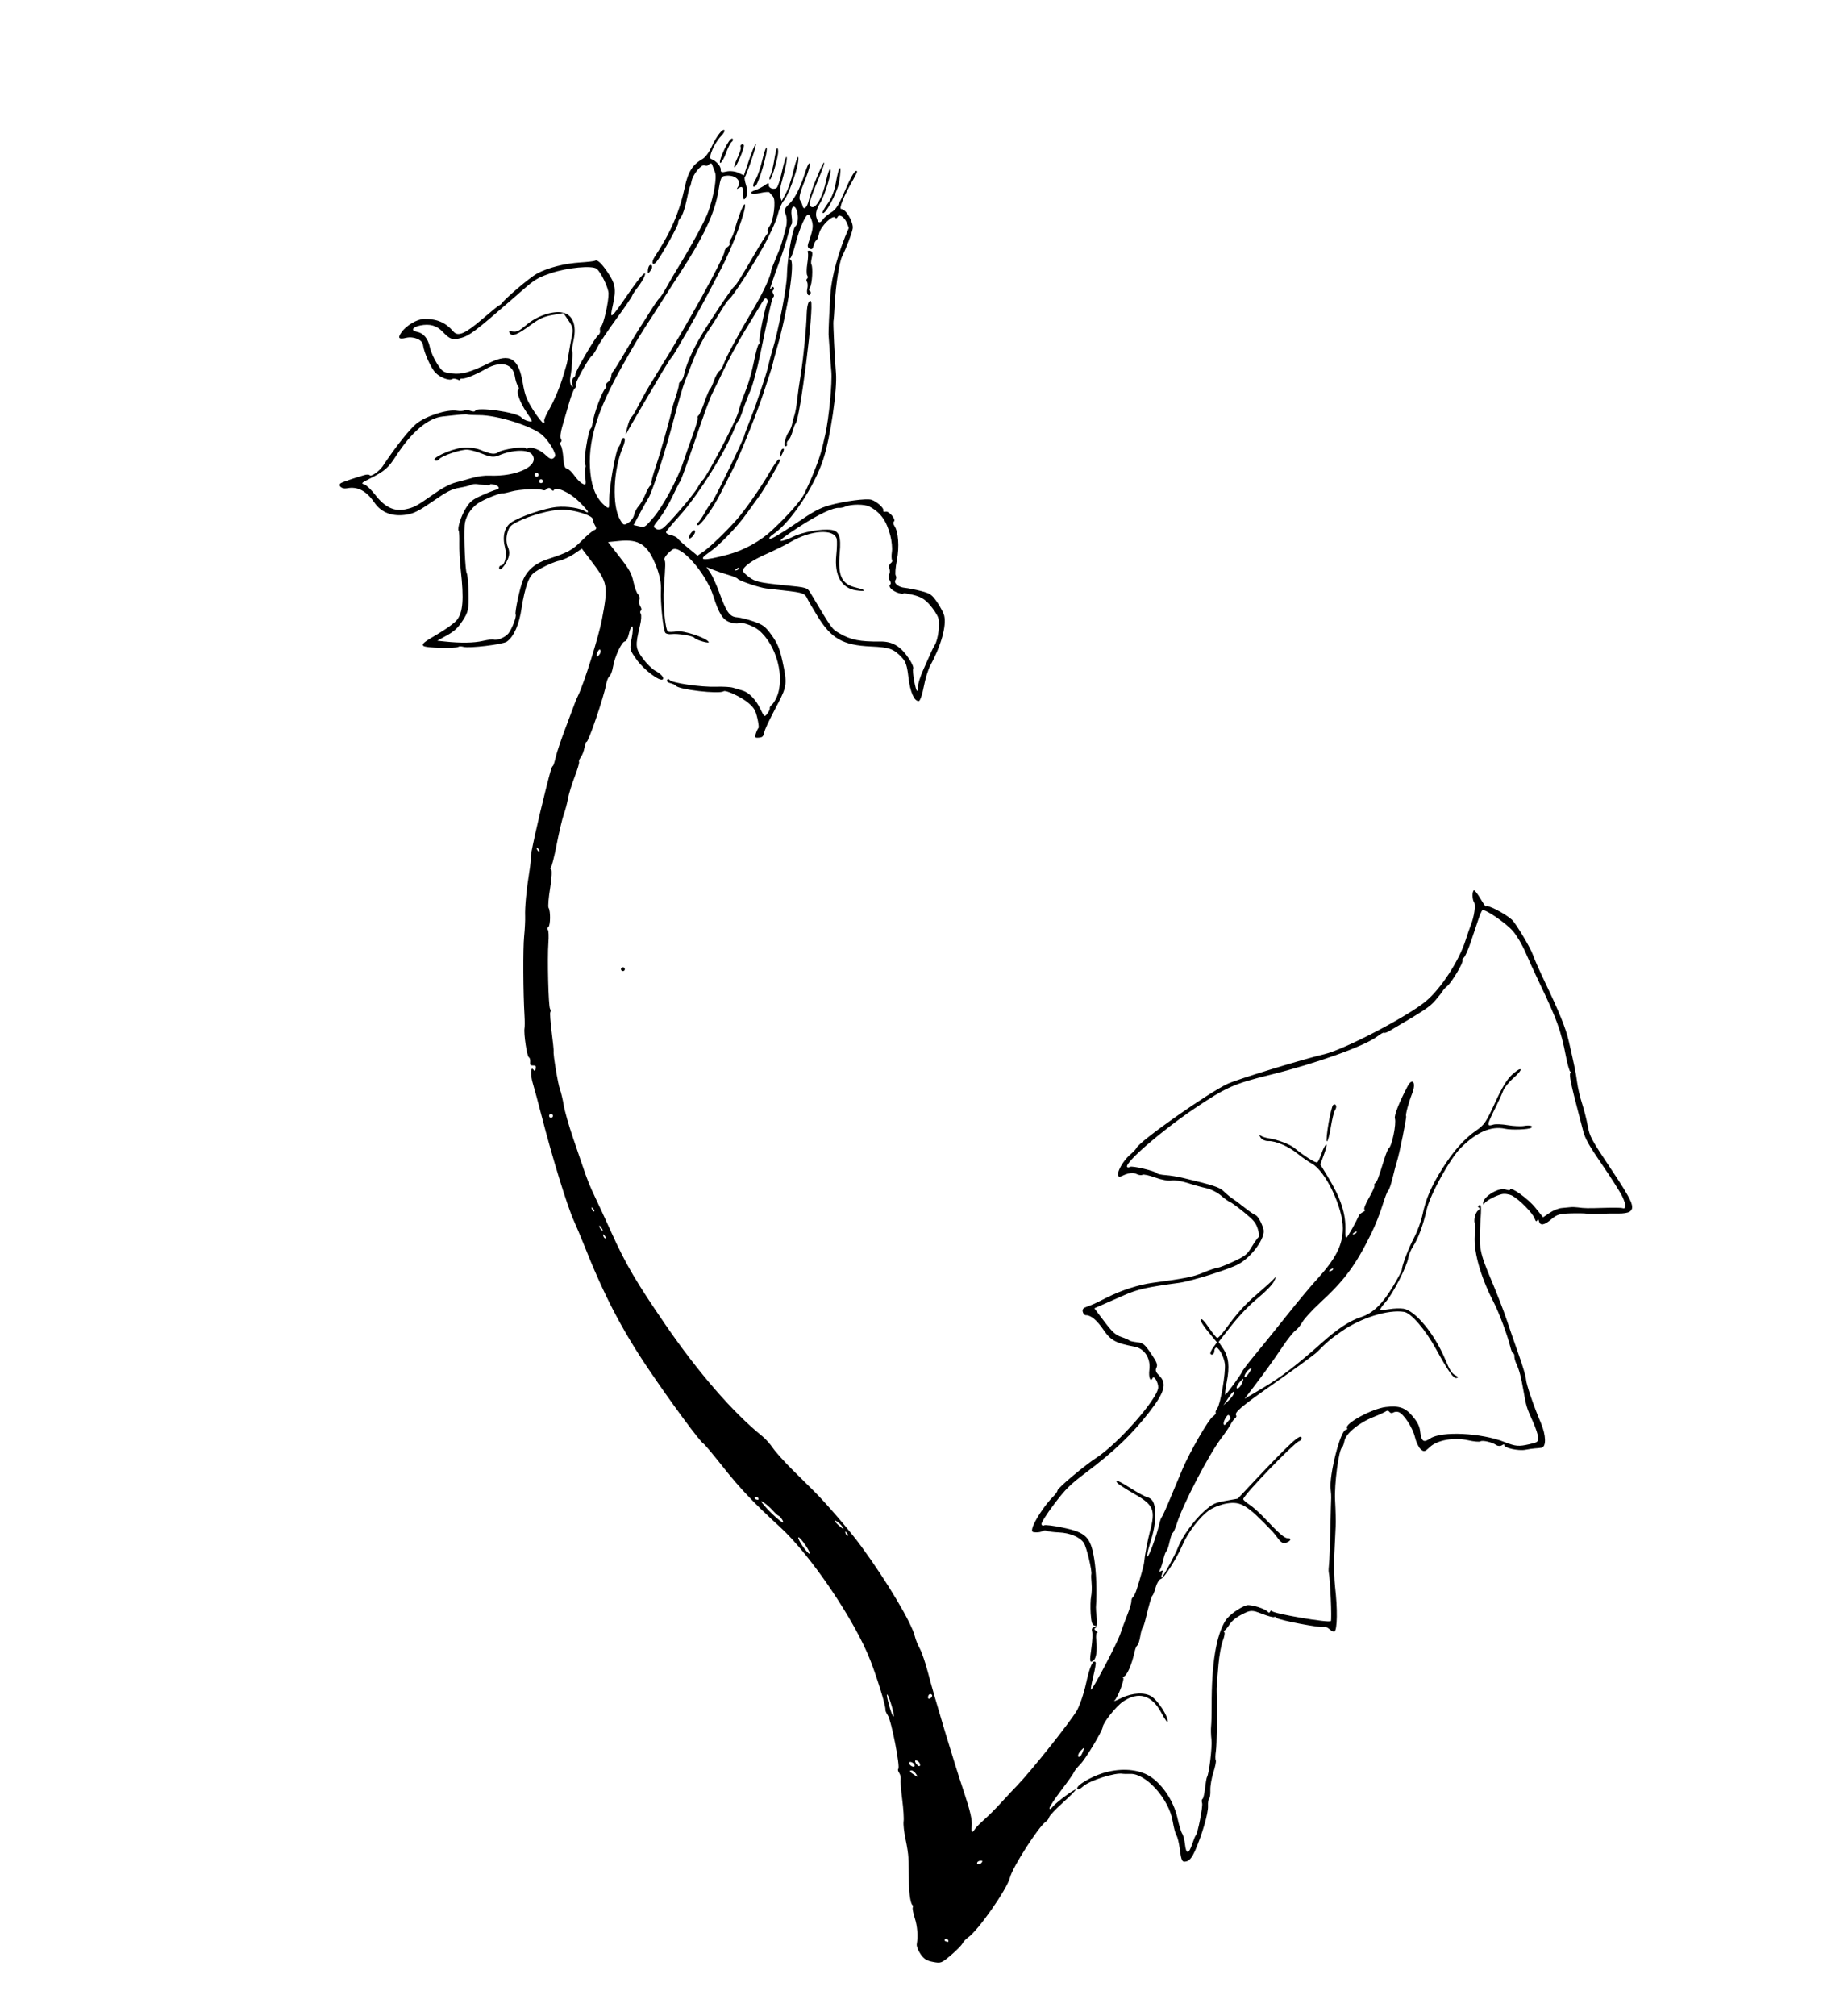 <svg width="963" height="1050" viewBox="0 0 963 1050" fill="none" xmlns="http://www.w3.org/2000/svg">
<path fill-rule="evenodd" clip-rule="evenodd" d="M787.832 479.017C783.986 475.598 774.53 470.812 774.283 472.157C774.23 472.44 772.94 470.571 771.416 468.002C769.891 465.434 768.372 463.517 768.039 463.745C767.07 464.406 767.129 468.419 768.129 469.946C769.073 471.388 768.236 477.359 766.471 481.762C765.92 483.137 764.665 486.782 763.681 489.861C760.257 500.574 750.774 515.09 742.989 521.534C733.27 529.577 700.477 546.673 690.133 549.087C678.804 551.731 645.111 562.036 639.779 564.487C629.756 569.096 593.792 594.39 592.213 597.942C591.948 598.536 590.626 599.956 589.272 601.098C583.633 605.856 580.075 614.753 584.713 612.496C587.994 610.899 590.527 610.58 592.355 611.533C593.424 612.09 594.762 612.255 595.328 611.9C595.895 611.545 598.909 612.198 602.027 613.353C605.145 614.507 608.929 615.196 610.438 614.885C611.947 614.573 615.721 615.145 618.824 616.155C621.927 617.165 626.358 618.397 628.671 618.895C630.984 619.391 634.423 621.13 636.315 622.758C638.207 624.386 640.305 625.888 640.977 626.096C641.649 626.303 644.907 628.68 648.216 631.378C653.312 635.534 654.417 636.865 655.436 640.072C656.097 642.154 656.261 644.116 655.801 644.43C655.34 644.745 653.759 646.989 652.29 649.416C649.837 653.466 649.073 654.089 643.003 656.981C639.365 658.714 635.498 660.233 634.411 660.357C633.323 660.48 630.015 661.604 627.059 662.855C621.953 665.014 617.196 665.971 600.684 668.163C593.428 669.125 584.378 672.035 576.856 675.823C570.307 679.12 569.302 679.581 566.487 680.571C564.432 681.294 563.91 681.925 564.233 683.291C564.464 684.27 565.189 685.059 565.843 685.045C568.435 684.99 571.561 687.58 575.016 692.643C578.816 698.213 581.335 699.576 591.317 701.461C596.439 702.428 599.703 707.568 598.934 713.45C598.413 717.431 599.552 720.219 600.671 717.703C601.343 716.193 603.681 720.246 603.557 722.703C603.257 728.568 582.824 751.802 571.424 759.24C564.924 763.482 551.014 775.17 551.039 776.37C551.05 776.88 550.081 778.26 548.886 779.436C544.531 783.726 538.688 792.626 537.937 796.113C537.573 797.804 537.825 798.07 539.852 798.136C541.135 798.178 542.653 797.893 543.225 797.503C543.797 797.112 544.88 797.057 545.633 797.38C546.386 797.703 549.153 798.057 551.782 798.168C557.512 798.409 562.695 800.58 564.767 803.608C566.182 805.675 569.219 818.373 568.704 820.068C568.576 820.488 568.634 822.605 568.832 824.773C569.028 826.94 568.917 830.014 568.583 831.605C568.249 833.196 568.153 837.174 568.369 840.447C568.668 844.964 569.151 846.471 570.379 846.708C571.608 846.946 571.582 847.118 570.268 847.434C569.113 847.71 568.732 848.485 569.12 849.776C569.438 850.838 569.271 854.656 568.748 858.263C567.717 865.377 567.841 866.255 569.703 864.985C571.257 863.925 571.873 859.734 571.263 854.368C571.002 852.067 571.222 850.267 571.752 850.366C572.282 850.466 572.017 850.066 571.165 849.476C570.143 848.767 570.028 848.239 570.829 847.925C571.498 847.662 571.811 845.428 571.525 842.96C571.239 840.492 571.045 837.901 571.093 837.202C571.65 829.077 571.287 818.75 570.213 812.122C568.345 800.6 566.039 798.262 554.039 795.719C549.109 794.674 544.627 794.125 544.078 794.499C543.531 794.873 542.912 794.614 542.703 793.924C542.495 793.235 545.459 788.53 549.291 783.47C555.27 775.575 557.619 773.249 565.863 767.058C580.545 756.032 589.871 747.116 598.956 735.417C606.891 725.199 608.174 720.632 604.225 716.672C602.26 714.703 601.924 713.782 602.64 712.342C603.371 710.873 602.812 709.431 599.799 705.014C596.405 700.04 595.703 699.476 592.442 699.111C590.46 698.888 588.681 698.478 588.491 698.199C588.3 697.92 586.45 697.113 584.378 696.407C581.271 695.348 579.707 693.928 575.434 688.284L570.255 681.446L574.038 679.786C576.119 678.873 581.385 676.561 585.74 674.649C592.902 671.504 597.621 670.442 614.452 668.181C620.752 667.335 640.404 661.17 645.321 658.498C652.384 654.659 659.637 644.534 658.406 640.231C657.414 636.763 655.416 633.263 654.21 632.881C653.501 632.657 650.892 630.861 648.414 628.89C645.935 626.92 643.076 624.784 642.06 624.146C641.045 623.507 639.118 621.906 637.779 620.587C635.54 618.383 632.431 617.353 616.618 613.577C613.777 612.899 609.64 612.224 607.424 612.078C605.21 611.932 603.188 611.506 602.932 611.131C602.124 609.946 589.931 607.053 588.849 607.79C588.281 608.177 587.607 608.186 587.35 607.81C585.916 605.708 605.262 588.949 622.546 577.318C638.85 566.348 643.035 564.486 661.774 559.865C685.823 553.935 711.199 544.839 717.763 539.795C719.484 538.474 721.049 537.622 721.241 537.904C721.433 538.185 722.661 537.789 723.969 537.022C742.48 526.178 745.035 524.473 748.056 520.943C749.831 518.87 751.504 516.732 751.774 516.192C752.043 515.654 753.143 514.471 754.218 513.564C756.606 511.55 762.764 501.175 762.127 500.241C761.874 499.87 762.183 499.215 762.815 498.784C763.446 498.353 765.089 494.644 766.465 490.543C767.84 486.443 769.613 481.169 770.406 478.825C771.198 476.481 772.118 474.354 772.451 474.1C773.643 473.189 784.861 480.84 788.388 484.968C790.53 487.475 793.201 492.01 794.999 496.195C796.659 500.056 799.887 507.115 802.173 511.88C811.255 530.81 813.415 536.777 815.942 549.893C816.811 554.402 817.89 558.16 818.34 558.244C818.789 558.33 818.783 558.655 818.326 558.967C817.563 559.487 818.696 565.138 822.274 578.669C823.02 581.489 824.226 586.114 824.954 588.946C826.016 593.086 827.949 596.535 834.799 606.514C839.487 613.345 844.253 620.858 845.39 623.213C847.436 627.45 847.47 629.992 845.47 629.25C844.901 629.039 840.7 628.98 836.134 629.118C827.204 629.389 825.771 629.365 822.175 628.883C820.889 628.711 819.127 628.665 818.259 628.783C817.392 628.9 815.385 629.093 813.802 629.211C812.217 629.329 809.388 630.463 807.515 631.732L804.109 634.037L800.055 629.012C796.274 624.326 787.292 617.894 786.962 619.637C786.884 620.055 785.855 620.031 784.675 619.587C780.819 618.13 771.644 624.125 772.974 627.231C773.243 627.86 773.405 627.91 773.334 627.342C773.182 626.123 778.733 622.914 782.597 621.987C784.09 621.63 786.566 622.013 788.099 622.84C791.806 624.841 798.703 631.864 799.699 634.653C800.247 636.187 800.665 636.498 801.042 635.651C801.405 634.837 801.728 635.004 801.998 636.143C802.574 638.579 804.8 638.179 808.531 634.965C811.258 632.616 812.754 632.165 818.364 631.999C822.003 631.891 825.823 631.95 826.853 632.129C827.884 632.309 831.1 632.342 834 632.202C836.901 632.062 841.16 631.998 843.465 632.06C845.769 632.121 848.329 631.711 849.155 631.147C852.198 629.072 850.721 625.683 839.359 608.671C829.137 593.366 828.413 592.021 827.377 586.406C826.772 583.119 825.43 577.841 824.396 574.676C823.362 571.512 822.209 566.576 821.835 563.707C821.199 558.826 820.415 554.975 817.423 542.03C815.929 535.57 812.451 526.952 805.352 512.132C802.348 505.859 799.371 499.138 798.736 497.197C797.62 493.785 789.825 480.788 787.832 479.017ZM788.055 559.657C785.306 562.145 782.833 566.194 779.069 574.375C774.365 584.598 773.446 585.957 769.315 588.792C763.109 593.05 757.254 599.651 751.441 608.945C745.743 618.055 743.018 624.434 741.228 632.85C740.516 636.197 738.532 641.564 736.818 644.776C733.997 650.063 730.537 659.185 730.471 661.51C730.457 662.015 728.463 665.739 726.041 669.786C720.339 679.314 715.364 684.092 709.076 686.082C703.576 687.821 697.015 692.105 689.269 699.011C675.976 710.863 667.747 717.195 658.473 722.701L648.565 728.584L652.718 723.138C659.246 714.579 663.39 708.824 668.431 701.32C670.999 697.495 673.963 693.778 675.017 693.059C676.072 692.339 677.729 690.326 678.703 688.584C679.675 686.842 683.703 682.442 687.652 678.807C700.661 666.831 706.29 659.241 714.55 642.541C716.509 638.581 719.117 632.037 720.349 627.999C721.578 623.96 722.963 620.398 723.425 620.083C723.886 619.768 724.923 616.746 725.726 613.368C726.531 609.989 727.564 606.095 728.021 604.714C729.207 601.136 733.092 581.889 732.734 581.364C732.294 580.718 733.978 574.397 735.88 569.562C738.114 563.879 736.062 560.892 733.413 565.97C729.033 574.365 726.429 580.973 726.892 582.516C727.739 585.342 725.346 596.982 723.684 598.116C723.278 598.392 722.251 600.865 721.401 603.608C718.286 613.668 717.557 615.612 716.674 616.215C716.178 616.553 715.979 617.133 716.232 617.504C716.485 617.875 715.2 620.748 713.375 623.889C711.551 627.029 710.502 629.795 711.044 630.037C711.586 630.279 711.261 630.833 710.321 631.27C709.382 631.707 708.4 632.551 708.139 633.145C706.645 636.548 702.383 644.123 701.701 644.589C701.261 644.889 700.978 643.311 701.074 641.083C701.444 632.414 698.741 624.092 691.924 612.909L688.018 606.5L690.058 600.976C691.182 597.939 691.612 595.786 691.015 596.193C690.419 596.6 689.346 598.694 688.632 600.846C687.917 602.998 686.93 605.033 686.437 605.369C685.637 605.915 679.903 602.338 674.389 597.852C672.097 595.987 665.593 593.544 661.229 592.909C659.62 592.675 657.721 592.064 657.008 591.552C656.155 590.939 656.119 591.265 656.901 592.505C657.601 593.611 659.275 594.367 660.96 594.335C664.96 594.26 671.536 597.125 676.337 601.035C678.569 602.852 681.845 605.121 683.617 606.077C690.697 609.899 699.827 628.966 699.759 639.791C699.703 648.632 696.034 655.749 685.778 666.907C682.911 670.025 676.023 678.293 670.47 685.28C664.917 692.268 657.53 701.402 654.056 705.581C650.581 709.759 647.557 713.711 647.336 714.362C646.864 715.748 639.646 725.665 638.579 726.393C638.179 726.666 638.477 723.762 639.24 719.939C640.868 711.788 640.294 706.702 637.237 702.221L635.026 698.981L641.653 690.507C645.671 685.367 651.062 679.75 655.351 676.231C659.458 672.863 663.03 669.172 663.872 667.429C665.227 664.624 665.209 664.552 663.593 666.329C662.642 667.375 658.937 670.728 655.361 673.782C648.728 679.445 644.976 683.591 638.681 692.212C636.731 694.883 634.769 696.999 634.323 696.915C633.877 696.83 631.89 694.385 629.909 691.481C627.521 687.981 626.136 686.583 625.801 687.336C625.476 688.067 626.874 690.383 629.727 693.838L634.158 699.206L632.22 701.827C631.154 703.269 630.511 704.783 630.79 705.193C631.476 706.198 632.866 705.166 632.8 703.703C632.771 703.057 633.097 702.29 633.525 701.998C634.795 701.132 637.866 706.606 638.285 710.486C638.78 715.069 635.963 731.469 634.32 733.565C633.634 734.44 633.278 735.455 633.528 735.822C633.779 736.189 633.075 737.109 631.965 737.866C629.793 739.348 620.209 755.895 616.37 764.79C615.08 767.779 612.208 774.631 609.988 780.018C607.769 785.405 605.709 789.979 605.411 790.182C605.112 790.386 604.524 792.036 604.104 793.849C602.708 799.864 598.708 810.843 597.962 810.701C597.558 810.625 598.048 807.928 599.05 804.709C601.439 797.038 601.949 794.14 601.932 788.341C601.915 782.989 600.73 780.588 597.71 779.794C596.598 779.501 592.998 777.557 589.709 775.473C583.178 771.334 580.811 770.336 582.138 772.283C582.603 772.963 586.609 775.579 591.042 778.095C601.268 783.9 602.285 786.402 599.151 798.036C598.064 802.073 596.452 810.64 596.235 813.532C596.109 815.216 594.452 821.256 592.225 828.157C591.657 829.917 590.804 831.623 590.331 831.945C589.858 832.268 589.507 833.225 589.553 834.073C589.598 834.92 588.631 838.134 587.404 841.215C586.177 844.296 584.554 848.704 583.798 851.012C582.22 855.824 569.046 880.845 568.506 880.055C568.309 879.766 568.867 876.591 569.745 872.998C570.623 869.407 571.154 866.191 570.924 865.855C569.672 864.02 567.863 867.986 565.975 876.71C564.805 882.114 562.567 888.649 561.001 891.233C557.058 897.736 536.946 922.931 529.997 930.072C528.236 931.883 524.767 935.58 522.288 938.291C518.167 942.796 516.057 944.888 510.734 949.746C509.709 950.683 508.398 952.153 507.821 953.017C506.507 954.981 506.021 954.33 506.378 951.079C506.704 948.109 505.579 943.182 502.41 933.695C496.868 917.106 487.075 884.59 483.507 870.931C482.252 866.128 480.359 860.61 479.299 858.67C478.24 856.729 477.111 853.954 476.788 852.503C475.256 845.594 462.187 823.638 448.608 805.16C442.836 797.307 430.477 782.915 424.026 776.535C422.034 774.564 417.022 769.601 412.888 765.504C408.755 761.407 404.201 756.339 402.77 754.24C401.339 752.143 398.887 749.397 397.321 748.139C382.142 735.94 363.87 714.929 346.781 690.02C331.598 667.888 326.09 658.519 318.848 642.497C315.627 635.373 311.709 626.89 310.142 623.646C307.461 618.096 305.792 613.913 303.489 606.974C302.949 605.345 300.76 598.939 298.625 592.739C296.49 586.539 294.313 578.915 293.786 575.796C293.261 572.678 292.369 568.928 291.805 567.463C290.783 564.807 288.145 548.983 288.493 547.597C288.594 547.195 288.13 542.609 287.461 537.406C286.792 532.203 286.479 527.604 286.767 527.187C287.054 526.768 286.99 525.987 286.624 525.451C285.782 524.216 285.16 499.101 285.772 491.031C286.026 487.689 285.889 484.65 285.468 484.278C285.048 483.906 285.165 483.279 285.729 482.887C286.862 482.097 286.962 474.511 285.862 472.841C285.479 472.26 285.853 467.604 286.692 462.493C287.531 457.382 287.754 452.994 287.188 452.742C286.622 452.49 286.522 452.16 286.968 452.007C287.412 451.855 288.808 446.423 290.068 439.935C291.329 433.447 293.012 426.332 293.808 424.124C294.604 421.917 295.591 418.206 296.001 415.878C296.41 413.55 297.973 408.456 299.474 404.556C300.975 400.657 302.003 397.174 301.759 396.815C301.515 396.457 301.907 395.41 302.63 394.487C303.354 393.564 304.237 391.265 304.593 389.379C304.949 387.493 305.392 386.171 305.577 386.442C306.324 387.537 314.739 362.899 315.956 356.051C316.259 354.347 317.013 352.606 317.631 352.184C318.25 351.762 319.067 349.552 319.447 347.274C320.327 341.994 324.014 334.147 325.649 334.074C326.339 334.043 327.277 332.244 327.735 330.076C328.192 327.91 328.963 326.211 329.447 326.302C329.932 326.394 329.809 329.143 329.174 332.413C328.037 338.276 328.073 338.43 331.823 343.673C335.515 348.836 343.663 355.003 345.308 353.881C346.379 353.15 344.527 351.005 341.335 349.283C339.735 348.42 336.84 345.535 334.902 342.872C331.071 337.607 330.973 336.398 333.512 325.806C334.161 323.099 334.343 320.37 333.916 319.744C333.488 319.117 333.51 318.35 333.964 318.04C334.418 317.73 334.314 316.778 333.732 315.925C333.15 315.073 332.923 313.506 333.228 312.444C333.532 311.382 333.242 310.14 332.583 309.683C331.923 309.226 330.834 306.38 330.161 303.357C329.099 298.579 328.15 296.85 322.894 290.101L316.849 282.342L322.627 281.76C333.226 280.694 337.642 283.739 342.026 295.135C343.826 299.813 344.616 303.93 344.42 307.6C344.096 313.656 345.557 327.934 346.666 329.56C347.055 330.13 348.502 330.455 349.883 330.283C353.182 329.871 361.059 331.157 361.853 332.238C362.721 333.422 370.069 335.491 369.284 334.331C367.806 332.143 356.252 328.314 352.776 328.86C350.757 329.176 348.662 329.239 348.121 328.998C346.689 328.361 345.346 314.373 345.938 306.239C346.805 294.304 346.846 292.563 346.279 291.731C345.682 290.857 347.787 288.069 350.413 286.258C354.572 283.39 367.952 298.585 371.71 310.445C374.656 319.738 376.715 322.953 380.487 324.143C382.315 324.72 384.173 324.944 384.616 324.641C386.028 323.678 392.441 325.812 395.35 328.213C404.731 335.957 409.259 353.119 404.621 363.349C403.855 365.037 402.712 366.771 402.079 367.203C401.446 367.635 401.025 368.395 401.142 368.893C401.26 369.39 400.675 370.655 399.843 371.705C398.372 373.561 398.275 373.499 396.315 369.438C393.837 364.307 390.285 360.638 386.843 359.652C385.413 359.243 383.206 358.587 381.939 358.194C380.672 357.801 376.703 357.579 373.118 357.699C365.238 357.964 349.994 355.73 348.917 354.152C348.491 353.527 347.913 353.53 347.633 354.159C347.296 354.918 347.888 355.487 349.392 355.85C350.639 356.15 351.896 356.743 352.184 357.166C353.557 359.178 374.737 361.646 377.056 360.064C378.258 359.243 386.452 363.11 390.024 366.184C392.964 368.716 393.66 369.891 394.631 373.967C395.26 376.606 395.535 378.948 395.242 379.17C394.948 379.391 394.349 380.638 393.91 381.941C393.225 383.975 393.363 384.303 394.88 384.249C397.221 384.168 397.707 383.787 398.202 381.651C398.691 379.543 400.169 376.421 405.533 366.161C410.052 357.52 410.236 355.699 407.737 344.399C406.284 337.83 405.144 335.074 402.166 330.925C398.87 326.334 397.746 325.472 392.784 323.723C389.684 322.63 385.762 321.642 384.07 321.527C380.256 321.268 378.577 318.944 374.916 308.864C373.4 304.691 371.254 299.948 370.145 298.323L368.13 295.369L371.875 296.866C373.935 297.689 377.472 298.881 379.735 299.515C381.998 300.149 384.097 301.029 384.399 301.471C385.101 302.501 395.726 306.098 399.269 306.506C400.754 306.678 404.859 307.145 408.394 307.545C418.827 308.725 419.527 308.998 421.015 312.469C421.227 312.964 423.4 316.656 425.845 320.674C433.126 332.646 439.121 336.071 453.946 336.733C463.471 337.158 465.736 337.966 469.932 342.437C472.017 344.659 472.675 346.632 473.399 352.83C474.286 360.434 476.392 365.271 478.768 365.163C479.451 365.132 480.626 361.776 481.378 357.703C482.131 353.63 483.691 348.578 484.846 346.476C490.39 336.378 493.296 325.934 492.031 320.66C491.704 319.298 490.059 316.165 488.376 313.698C485.639 309.686 484.733 309.063 479.827 307.821C476.808 307.057 473.108 306.325 471.603 306.195C468.156 305.897 465.528 303.706 466.658 302.074C467.124 301.401 467.17 300.36 466.762 299.761C466.353 299.162 466.625 295.585 467.368 291.812C468.731 284.882 468.16 276.971 466.078 273.918C465.455 273.005 465.316 272.004 465.771 271.694C467.161 270.745 463.345 266.083 461.529 266.512C460.621 266.727 460.064 266.443 460.292 265.881C460.781 264.675 456.793 261.111 454.05 260.303C451.428 259.529 439.975 261.03 432.391 263.142C427.065 264.624 424.084 266.239 414.102 273.049C407.043 277.866 401.738 280.991 401.102 280.708C400.458 280.421 401.287 279.37 403.173 278.081C412.048 272.017 424.403 253.419 429.037 239.145C432.74 227.741 436.373 202.902 435.609 194.216C434.983 187.113 434.066 168.049 434.311 167.258C434.442 166.836 434.742 162.817 434.978 158.329C435.498 148.48 437.357 136.506 438.829 133.532C441.116 128.912 443.923 121.532 444.338 119.043C444.872 115.851 440.759 108.784 438.429 108.889C436.877 108.959 439.723 101.94 444.781 93.216C445.928 91.237 446.747 89.443 446.601 89.23C445.786 88.034 443.741 91.334 440.199 99.556C437.112 106.724 435.549 109.197 433.246 110.562C431.613 111.53 429.672 113.15 428.933 114.162C427.159 116.593 426.297 116.306 425.403 112.991C424.906 111.148 425.541 108.789 427.342 105.777C430.101 101.165 433.849 88.444 432.53 88.167C432.122 88.082 431.212 90.748 430.506 94.091C428.807 102.144 425.39 108.509 423.116 107.857C421.013 107.253 421.485 105.218 426.514 93.202C428.625 88.164 429.932 84.319 429.42 84.66C428.245 85.442 422.539 99.48 421.539 104.049C420.681 107.974 418.837 109.794 418.247 107.3C418.033 106.393 417.4 104.982 416.842 104.164C416.214 103.244 416.956 99.967 418.785 95.574C421.613 88.784 422.772 84.337 421.486 85.215C421.156 85.44 420.254 87.611 419.484 90.038C416.968 97.965 414.158 103.468 411.199 106.265C408.747 108.584 408.47 109.431 409.429 111.69C410.054 113.163 410.157 115.99 409.657 117.973C407.457 126.697 406.936 128.324 404.518 134.007C403.111 137.313 401.932 140.376 401.898 140.814C401.667 143.78 397.944 151.85 392.76 160.622C384.377 174.809 378.266 186.119 377.153 189.51C376.638 191.082 375.595 192.791 374.835 193.309C374.076 193.827 372.83 196.039 372.065 198.225C371.301 200.412 370.36 202.415 369.974 202.679C369.589 202.942 368.275 206.017 367.055 209.512C365.835 213.008 364.449 216.133 363.976 216.456C363.501 216.779 363.316 217.34 363.564 217.703C363.811 218.065 362.566 222.321 360.795 227.158C359.025 231.996 356.85 238.191 355.963 240.925C353.241 249.316 345.33 263.977 340.53 269.527C335.973 274.795 335.972 274.797 333.063 274.139L330.154 273.483L333.496 267.259C335.333 263.836 337.314 260.302 337.897 259.404C339.848 256.405 346.376 236.227 350.828 219.441C353.251 210.305 355.934 201.064 356.792 198.906C357.65 196.748 359.742 191.42 361.442 187.068C363.142 182.714 366.415 176.333 368.715 172.886C371.015 169.439 374.24 164.378 375.882 161.64C377.524 158.902 379.278 156.382 379.78 156.04C381.681 154.743 392.029 138.863 397.935 128.182C401.317 122.066 404.638 114.673 405.314 111.751C405.991 108.83 407.44 105.491 408.534 104.331C410.557 102.184 415.237 89.5 415.912 84.339C416.593 79.12 415.039 82.281 413.302 89.645C412.357 93.65 410.626 98.68 409.454 100.823L407.324 104.72L406.561 102.438C406.141 101.183 406.391 98.117 407.116 95.625C409.266 88.234 410.508 81.834 409.816 81.703C409.46 81.636 408.407 85.082 407.474 89.361C406.542 93.641 405.3 97.469 404.715 97.868C403.038 99.012 400.297 97.9 400.617 96.205C400.805 95.212 400.184 95.279 398.618 96.422C397.368 97.332 395.135 98.498 393.654 99.01C389.526 100.439 391.434 101.569 396.193 100.514C398.507 100.002 400.622 99.843 400.895 100.161C401.168 100.48 402.048 101.505 402.85 102.439C404.472 104.326 403.099 115.209 400.883 118.037C400.171 118.944 399.826 120.033 400.115 120.457C400.404 120.88 400.29 121.466 399.862 121.759C399.433 122.051 396.494 126.726 393.331 132.148C385.918 144.851 383.54 148.632 382.527 149.323C381.293 150.165 369.789 167.314 365.011 175.436C360.724 182.722 357.322 190.559 356.457 195.139C356.191 196.55 355.446 198.064 354.802 198.503C354.159 198.942 353.708 199.678 353.8 200.14C353.893 200.6 353.174 203.406 352.203 206.374C351.232 209.343 350.381 212.087 350.311 212.473C349.588 216.506 344.111 235.998 341.864 242.535C340.284 247.129 339.2 251.191 339.454 251.564C339.707 251.936 339.444 252.562 338.868 252.955C338.292 253.348 337.12 255.424 336.266 257.569C335.41 259.713 333.852 262.425 332.802 263.594C331.751 264.764 330.683 266.83 330.427 268.187C330.171 269.542 328.848 271.375 327.487 272.26C325.197 273.749 324.878 273.646 323.216 270.878C318.801 263.526 319.484 244.89 324.61 232.847C325.579 230.571 325.873 228.488 325.266 228.217C324.562 227.904 323.962 228.55 323.613 229.993C323.313 231.24 322.8 232.443 322.474 232.665C321.009 233.665 317.426 253.498 317.457 260.438C317.476 264.897 317.36 265.117 315.674 263.796C311.1 260.211 308.507 254.598 307.661 246.451C306.009 230.552 310.809 214.459 324.377 190.411C331.863 177.142 332.908 175.419 340.892 163.181C343.333 159.439 346.104 155.117 347.049 153.575C347.995 152.033 351.035 147.307 353.806 143.073C366.567 123.565 372.455 111.098 374.346 99.582C375.548 92.262 375.774 91.807 378.37 91.528C383.324 90.994 386.682 94.29 384.449 97.496C383.719 98.545 383.835 98.625 385.022 97.892C386.819 96.78 387.344 97.455 387.186 100.676C387.018 104.113 387.821 104.838 388.956 102.274C389.489 101.073 389.393 98.411 388.742 96.357C388.093 94.304 387.808 92.455 388.112 92.248C388.414 92.041 390 87.963 391.634 83.186C393.269 78.409 394.226 74.76 393.759 75.078C393.293 75.397 391.726 79.186 390.277 83.5L387.642 91.342L384.681 89.953C383.052 89.189 380.3 88.909 378.564 89.329C376.102 89.926 375.445 89.715 375.572 88.37C375.74 86.591 373.06 83.626 370.563 82.826C368.864 82.281 372.272 74.44 375.756 70.88C377.004 69.606 377.799 68.23 377.522 67.824C376.701 66.621 373.372 70.879 370.884 76.313C369.552 79.222 367.553 81.952 366.184 82.731C360.912 85.73 358.565 89.418 356.878 97.354C354.077 110.526 349.417 121.305 341.122 133.798C339.131 136.797 340.042 138.894 342.183 136.24C344.899 132.871 353.918 116.623 353.451 115.938C353.197 115.566 353.74 114.417 354.658 113.383C355.576 112.35 356.966 108.346 357.748 104.486C358.53 100.626 359.33 97.358 359.527 97.223C359.724 97.089 360.114 95.768 360.393 94.29C361.044 90.846 365.501 85.427 367.098 86.137C367.724 86.417 368.453 86.451 368.717 86.214C370.186 84.894 370.836 84.823 371.182 85.942C371.395 86.63 372.031 88.338 372.597 89.739C373.651 92.349 372.034 101.848 369.129 110.113C367.52 114.691 360.757 127.221 353.497 139.072C351.45 142.415 348.597 147.289 347.158 149.905C345.718 152.521 344.139 154.934 343.649 155.268C343.16 155.602 340.919 158.83 338.669 162.441C336.419 166.053 334.026 169.796 333.352 170.759C332.678 171.723 329.408 177.157 326.087 182.835C322.766 188.514 319.744 193.368 319.371 193.623C318.998 193.877 318.611 194.958 318.51 196.026C318.409 197.094 317.629 198.443 316.777 199.025C315.923 199.607 315.479 200.455 315.789 200.909C316.099 201.363 315.994 201.98 315.555 202.279C313.901 203.408 309.475 215.301 308.761 220.533C308.586 221.818 308.122 223.088 307.729 223.356C306.545 224.164 303.956 240.345 304.81 241.597C305.248 242.238 305.362 243.109 305.066 243.533C304.771 243.957 304.742 246.247 305.004 248.622C305.45 252.659 305.349 252.87 303.45 251.88C302.333 251.298 300.439 249.384 299.241 247.628C298.042 245.872 296.353 244.301 295.486 244.137C294.312 243.915 293.82 242.516 293.553 238.642C293.357 235.784 292.797 232.861 292.31 232.147C291.823 231.432 291.796 230.595 292.25 230.285C292.705 229.975 292.71 229.184 292.263 228.528C291.816 227.873 292.126 225.074 292.952 222.308C293.781 219.542 295.363 214.077 296.471 210.165C297.58 206.252 298.948 202.731 299.514 202.339C300.079 201.948 300.278 201.241 299.956 200.769C299.34 199.867 306.654 186.562 308.431 185.35C308.998 184.962 310.327 182.897 311.386 180.757C312.444 178.619 316.819 172.065 321.108 166.194C325.397 160.323 329.086 154.951 329.305 154.255C329.525 153.56 330.868 151.505 332.291 149.687C333.714 147.869 335.267 145.376 335.743 144.148C337.395 139.878 333.989 143.485 327.481 152.897C317.949 166.681 317.579 166.949 319.382 158.77C321.171 150.652 320.693 147.769 316.55 141.697C313.358 137.018 311.187 135.046 310.069 135.809C309.696 136.063 306.305 136.462 302.532 136.695C294.208 137.206 285.457 139.444 279.843 142.496C276.047 144.559 263.201 155.463 261.27 158.261C261.102 158.504 260.557 158.877 260.057 159.09C259.557 159.303 255.704 162.439 251.495 166.059C242.467 173.823 238.684 175.485 236.306 172.737C232.148 167.932 227.711 166.034 220.888 166.141C217.337 166.197 211.631 169.608 209.161 173.149C207.119 176.079 207.796 176.903 211.507 176.003C215.476 175.041 220.085 176.924 220.417 179.643C220.902 183.605 224.604 191.822 226.971 194.196C229.496 196.728 234.2 198.467 235.719 197.431C236.21 197.095 237.436 197.213 238.441 197.692C239.447 198.17 240.059 198.23 239.803 197.825C239.546 197.42 240.05 197.136 240.923 197.195C242.626 197.311 247.979 195.119 253.096 192.21C261.029 187.702 267.352 189.377 268.334 196.247C268.586 198.009 269.26 200.136 269.832 200.975C270.404 201.814 270.537 202.729 270.127 203.009C268.83 203.893 270.994 209.776 274.514 214.935C277.807 219.761 277.832 219.896 275.349 219.36C273.94 219.055 272.281 218.171 271.661 217.396C269.54 214.74 248.027 211.699 247.594 213.993C247.504 214.462 246.408 214.458 245.155 213.986C243.903 213.513 242.459 213.412 241.946 213.762C241.433 214.112 239.682 214.189 238.054 213.934C232.899 213.127 221.865 216.691 216.898 220.768C213.278 223.74 205.978 232.961 199.396 242.873C197.659 245.489 193.304 248.499 192.648 247.537C192.374 247.136 191.128 247.104 189.877 247.467C184.367 249.068 178.578 251.045 177.605 251.66C175.797 252.803 178.139 254.873 180.656 254.357C186.218 253.214 190.889 255.605 195.074 261.739C198.747 267.123 204.708 269.301 212.221 268.007C215.775 267.395 218.541 265.96 225.636 261.054C233.027 255.942 235.421 254.729 239.462 254.051C242.15 253.598 244.819 252.92 245.394 252.542C245.968 252.165 247.6 252.018 249.018 252.215C253.746 252.873 255.651 252.937 255.303 252.428C255.114 252.15 255.897 252.1 257.043 252.317C259.939 252.864 260.908 254.558 258.612 255.06C257.597 255.281 254.199 256.62 251.059 258.038C246.089 260.282 245.025 261.13 242.827 264.603C240.298 268.599 238.182 275.241 239.039 276.497C239.291 276.866 239.432 279.799 239.355 283.016C239.277 286.233 239.603 292.344 240.077 296.598C241.83 312.304 241.292 319.028 237.957 323.092C236.697 324.627 232.298 327.796 227.733 330.456C220.956 334.405 219.85 335.314 220.56 336.355C221.349 337.511 237.324 337.973 238.918 336.885C239.322 336.609 240.481 336.621 241.493 336.912C244.473 337.766 261.982 335.678 264.08 334.218C267.742 331.669 270.553 325.306 271.797 316.747C272.484 312.02 273.879 306.08 274.896 303.547C276.565 299.395 277.283 298.639 282.172 295.894C285.156 294.219 289.279 292.503 291.333 292.079C293.389 291.657 296.9 290.062 299.137 288.536L303.203 285.762L307.903 291.937C316.803 303.631 317.037 304.895 313.637 322.829C311.96 331.675 304.305 356.071 301.258 362.279C300.576 363.669 299.834 365.375 299.608 366.07C299.383 366.766 297.248 372.46 294.864 378.724C292.479 384.989 290.106 392.021 289.589 394.351C289.073 396.682 288.418 398.748 288.132 398.943C287.44 399.415 287.066 400.645 284.384 411.271C280.327 427.341 276.162 446.241 276.552 446.812C276.76 447.117 276.432 450.428 275.823 454.171C274.338 463.289 273.463 472.556 273.653 477.162C273.738 479.239 273.5 484.003 273.124 487.751C272.501 493.975 272.611 517.156 273.321 529.019C273.481 531.693 273.481 534.64 273.321 535.568C272.836 538.362 274.604 550.238 275.568 550.667C276.062 550.886 276.382 551.959 276.278 553.05C276.126 554.667 276.401 555.018 277.768 554.956C279.103 554.896 279.378 555.232 279.119 556.605C278.859 557.98 278.641 558.109 278.048 557.239C276.497 554.967 276.262 559.757 277.695 564.442C278.481 567.016 280.491 574.453 282.162 580.97C287.801 602.968 295.607 628.321 299.104 635.993C300.377 638.786 302.605 644.075 304.055 647.747C314.463 674.103 323.724 692.009 337.607 712.622C349.431 730.175 364.966 751.241 366.636 751.984C367.104 752.192 371.647 757.617 376.732 764.04C385.625 775.274 392.973 783.011 406.478 795.368C422.49 810.016 445.661 844.28 453.684 865.173C457.442 874.957 461.691 888.926 461.392 890.511C461.302 890.988 461.862 892.309 462.639 893.446C464.488 896.156 469.242 920.559 468.082 921.385C467.746 921.625 467.96 922.538 468.558 923.415C469.156 924.29 469.507 925.822 469.339 926.816C469.17 927.81 469.536 932.54 470.153 937.324C470.768 942.109 471.092 947.232 470.872 948.708C470.651 950.184 471.106 954.332 471.882 957.923C472.658 961.516 473.318 965.802 473.349 967.448C473.38 969.095 473.442 971.295 473.487 972.336C473.532 973.378 473.606 977.182 473.652 980.79C473.727 986.808 474.589 991.934 475.604 992.403C475.829 992.508 475.841 993.045 475.629 993.596C475.416 994.149 475.896 996.607 476.693 999.059C478.055 1003.24 478.457 1008.5 477.734 1012.66C477.561 1013.66 478.435 1015.96 479.677 1017.78C481.443 1020.37 482.858 1021.27 486.18 1021.89C490.308 1022.67 490.567 1022.58 495.49 1018.42C498.274 1016.07 500.975 1013.34 501.491 1012.35C502.007 1011.36 503.315 1009.95 504.398 1009.21C509.683 1005.6 524.744 984.089 526.313 977.903C527.694 972.461 541.218 951.404 544.983 948.836C545.799 948.279 546.58 947.222 546.719 946.485C546.858 945.749 550.087 942.337 553.893 938.902C557.699 935.467 560.68 932.46 560.516 932.22C560.095 931.601 550.429 938.752 548.525 941.092C547.495 942.358 546.92 942.614 546.885 941.823C546.855 941.153 549.637 936.922 553.068 932.422C556.5 927.921 559.479 923.691 559.689 923.023C559.899 922.355 561.371 920.52 562.959 918.945C565.584 916.34 574.482 901.581 574.601 899.634C574.741 897.358 581.534 888.791 585.161 886.316C593.327 880.745 600.289 882.829 605.312 892.346C606.903 895.364 608.309 897.337 608.434 896.733C608.942 894.292 603.599 885.918 600.06 883.607C596.591 881.342 590.048 881.662 584.505 884.368C581.864 885.656 580.113 886.362 580.613 885.939C582.445 884.384 586.283 874.292 585.221 873.82C584.604 873.545 584.703 873.306 585.448 873.273C587.093 873.199 589.779 867.145 591.332 860.014C591.63 858.644 592.242 857.274 592.692 856.967C593.143 856.659 593.817 854.566 594.189 852.314C594.561 850.063 595.115 848.051 595.419 847.843C595.723 847.636 596.427 845.561 596.985 843.233C598.867 835.37 600.052 831.369 600.609 830.987C600.916 830.778 601.655 828.855 602.253 826.716C602.851 824.575 604.031 822.661 604.875 822.461C606.639 822.044 613.172 811.794 616.277 804.576C619.083 798.05 625.422 789.846 630.147 786.621C632.351 785.118 636.202 783.629 639.207 783.117C646.593 781.859 649.827 783.826 662.932 797.544C663.702 798.35 665.17 800.172 666.195 801.592C667.541 803.458 668.636 804.001 670.143 803.549C672.617 802.806 673.242 801.098 671.002 801.199C669.403 801.272 666.387 798.638 658.663 790.428C656.267 787.88 652.825 784.832 651.016 783.657C649.207 782.482 647.787 781.201 647.86 780.813C648.316 778.401 674.625 751.181 677.057 750.605C677.729 750.446 678.254 749.752 678.223 749.061C678.09 746.133 672.159 751.628 650.348 774.887L645.007 780.583L638.668 781.722C632.952 782.748 631.848 783.286 627.423 787.2C622.268 791.758 615.888 800.597 613.89 805.946C612.583 809.448 606.296 821.053 605.361 821.691C605.035 821.914 605.116 821.058 605.543 819.79C606.139 818.019 606.022 817.667 605.044 818.276C604.039 818.903 603.954 818.685 604.644 817.237C605.125 816.229 605.879 813.824 606.32 811.893C606.761 809.963 607.443 808.165 607.835 807.897C608.228 807.629 608.954 805.499 609.45 803.163C609.947 800.827 610.709 798.673 611.144 798.376C611.579 798.079 612.56 795.842 613.323 793.405C616.392 783.614 629.98 757.527 636.387 749.127C638.272 746.656 640.445 743.454 641.217 742.011C641.989 740.569 643.083 739.07 643.649 738.679C644.215 738.289 644.442 737.622 644.152 737.199C643.093 735.646 646.886 732.495 665.374 719.567C675.756 712.306 685.214 705.383 686.391 704.181C691.326 699.144 693.517 697.297 699.244 693.345C709.398 686.341 723.449 681.988 731.661 683.305C735.367 683.9 742.727 692.488 748.397 702.833C754.595 714.143 757.493 718.213 759.04 717.781C760.141 717.473 759.982 717.174 758.231 716.261C756.535 715.377 755.391 713.542 753.083 708.003C747.62 694.891 737.577 682.684 731.413 681.661C729.74 681.383 726.391 681.489 723.972 681.896C721.552 682.302 719.42 682.434 719.234 682.186C719.049 681.94 720.395 680.034 722.225 677.951C725.959 673.704 733.198 659.547 733.862 655.192C734.1 653.628 735.248 650.882 736.412 649.09C739.105 644.947 741.531 638.364 743.474 629.93C745.259 622.181 755.561 603.544 761.159 597.937C769.464 589.621 777.096 586.331 784.352 587.938C787.623 588.663 796.572 588.336 797.878 587.444C799.246 586.512 797.181 585.914 794.375 586.431C792.638 586.75 788.768 586.588 785.777 586.07C782.786 585.55 779.387 585.411 778.225 585.76C774.544 586.863 774.639 586.209 779.573 576.382C780.985 573.57 782.642 569.915 783.256 568.257C783.869 566.599 786.297 563.569 788.649 561.523C791.001 559.478 792.683 557.449 792.387 557.014C792.064 556.54 790.333 557.596 788.055 559.657ZM437.51 87.605C437.1 87.888 436.243 91.183 435.605 94.927C434.845 99.383 433.373 103.202 431.344 105.981C429.638 108.317 428.434 110.509 428.669 110.853C429.773 112.471 436.328 100.302 437.207 95.002C438.095 89.659 438.197 87.13 437.51 87.605ZM442.281 118.846C437.101 130.399 433.328 143.967 432.726 153.207C432.21 161.136 431.669 172.964 431.763 174.249C431.817 174.984 432.057 178.45 432.294 181.95C432.532 185.45 432.942 190.618 433.205 193.434C433.745 199.2 431.998 217.503 430.079 226.194C428.18 234.791 427.21 238.13 425.001 243.671C422.559 249.795 422.342 250.294 419.3 256.812C417.55 260.565 410.841 268.229 402.415 276.104C396.238 281.879 387.604 286.658 379.412 288.84C366.073 292.391 363.148 292.076 369.467 287.765C374.735 284.17 383.992 274.634 388.857 267.79C391.179 264.523 394.355 260.128 395.914 258.022C398.249 254.87 405.893 241.756 406.465 239.921C406.552 239.641 406.264 239.345 405.824 239.263C405.385 239.18 403.195 242.29 400.957 246.176C396.514 253.89 388.105 265.919 383.66 270.916C378.208 277.047 370.024 284.916 366.766 287.161L363.472 289.43L358.671 285.497C356.029 283.334 353.525 281.06 353.105 280.445C352.685 279.829 351.061 279.036 349.494 278.683C347.807 278.302 346.841 277.602 347.125 276.965C347.388 276.374 350.623 272.54 354.313 268.445C364.005 257.693 378.354 234.757 382.915 222.726C383.546 221.061 384.375 219.481 384.756 219.214C385.137 218.948 386.196 216.454 387.11 213.674C388.023 210.894 389.789 206.297 391.035 203.458C392.28 200.62 394.572 192.178 396.126 184.697C401.533 158.678 402.342 155.173 403.052 154.688C403.446 154.42 403.387 153.643 402.922 152.961C402.457 152.28 402.449 151.469 402.903 151.159C403.357 150.849 403.46 150.201 403.132 149.72C402.804 149.239 402.32 149.329 402.058 149.92C401.795 150.51 401.462 150.821 401.318 150.61C401.174 150.399 402.913 145.164 405.184 138.977C407.455 132.79 409.886 125.374 410.585 122.495C411.285 119.617 412.136 117.06 412.477 116.812C412.818 116.563 412.829 114.637 412.503 112.529C411.798 107.983 413.768 105.756 415.157 109.526C416.228 112.436 415.872 116.889 414.491 117.83C412.992 118.853 410.15 135.115 410.083 143.051C410.029 149.499 405.643 172.232 402.466 182.537C401.731 184.92 400.813 188.366 400.426 190.194C399.803 193.135 398.6 196.92 394.091 210.121C393.427 212.066 391.784 216.437 390.44 219.834C389.096 223.231 387.955 226.349 387.903 226.762C387.691 228.482 372.145 260.519 371.19 261.205C370.617 261.616 368.913 264.136 367.404 266.803C365.895 269.471 364.176 271.989 363.584 272.398C362.992 272.808 362.979 273.353 363.556 273.609C364.851 274.186 371.675 264.634 375.597 256.75C377.16 253.609 379.974 248.098 381.851 244.506C385.348 237.806 394.871 214.075 398.021 204.206C398.991 201.168 400.392 196.906 401.134 194.736C401.876 192.565 402.651 189.93 402.858 188.877C403.064 187.826 403.916 184.61 404.752 181.733C410.456 162.078 414.438 136.324 411.945 135.216C411.369 134.96 411.299 134.625 411.792 134.472C412.284 134.318 413.495 131.041 414.483 127.187C416.647 118.751 420.011 111.197 421.34 111.788C421.874 112.025 422.682 113.605 423.139 115.299C423.885 118.066 423.601 119.715 421.149 126.855C420.692 128.186 420.959 129.121 421.913 129.535C423.119 130.058 423.492 129.748 424.023 127.782C424.379 126.469 424.983 125.321 425.367 125.23C425.751 125.14 426.412 123.501 426.836 121.587C427.669 117.824 434.019 111.597 435.224 113.363C435.572 113.873 436.096 113.754 436.389 113.097C437.194 111.286 439.836 112.81 441.191 115.869C441.854 117.365 442.344 118.705 442.281 118.846ZM404.921 77.147C404.631 77.345 403.967 80.17 403.445 83.426C402.921 86.681 402.026 90.248 401.453 91.352C400.88 92.456 400.762 93.425 401.19 93.506C402.104 93.679 405.571 81.904 405.499 78.872C405.471 77.726 405.211 76.95 404.921 77.147ZM397.233 83.368C396.295 87.342 394.745 91.856 393.788 93.4C392.167 96.012 392.039 98.043 393.56 97.004C395.353 95.781 400.45 78.364 399.446 76.892C399.166 76.481 398.17 79.395 397.233 83.368ZM770.483 627.926C770.002 628.254 770.091 628.738 770.682 629C771.273 629.263 771.073 629.944 770.239 630.513C768.71 631.557 767.692 636.151 768.672 637.587C768.962 638.012 768.953 640.01 768.651 642.027C767.404 650.353 771.166 664.419 778.34 678.252C781.2 683.768 785.669 695.795 787.147 701.957C787.521 703.521 788.153 704.86 788.55 704.936C788.947 705.01 789.215 705.705 789.145 706.48C789.077 707.254 789.597 709.128 790.303 710.644C791.719 713.689 792.634 717.2 793.916 724.521C795.322 732.541 795.565 733.343 798.652 740.127C800.285 743.713 801.586 747.673 801.546 748.924C801.475 751.091 801.256 751.249 796.991 752.229C791.393 753.514 789.787 753.376 784.062 751.117C771.912 746.321 751.124 745.321 745.288 749.252C741.734 751.646 740.683 750.857 740.003 745.284C739.691 742.731 738.609 740.638 736.015 737.568C732.294 733.164 729.011 732.045 722.191 732.858C714.896 733.728 700.426 741.608 701.97 743.871C702.266 744.304 701.984 744.682 701.343 744.712C698.516 744.84 692.505 768.394 693.412 775.787C693.622 777.504 693.748 779.486 693.69 780.191C693.633 780.896 693.437 788.237 693.256 796.506C693.074 804.773 692.76 812.944 692.558 814.664C692.356 816.383 692.286 818.233 692.402 818.775C693.186 822.433 694.103 843.509 693.516 844.356C692.756 845.455 663.825 840.555 662.878 839.167C662.577 838.726 662.116 838.849 661.853 839.44C661.591 840.031 661.118 840.136 660.804 839.675C659.649 837.983 651.652 835.481 649.546 836.154C645.9 837.32 640.41 841.278 638.683 843.986C633.725 851.76 631.306 866.57 631.384 888.677C631.399 892.994 631.274 897.71 631.106 899.156C630.938 900.603 631.021 903.734 631.291 906.115C631.728 909.972 630.074 923.839 628.961 925.638C628.724 926.021 628.263 928.697 627.936 931.583C627.609 934.469 627.009 936.933 626.601 937.058C626.193 937.184 626.111 938.125 626.419 939.151C626.937 940.877 624.064 955.41 623.071 956.087C622.829 956.253 622.028 958.201 621.293 960.415C619.508 965.795 618.075 965.935 617.522 960.782C617.274 958.459 616.606 955.877 616.038 955.046C615.471 954.214 614.375 950.612 613.604 947.041C611.571 937.63 604.844 928.003 597.785 924.4C591.668 921.279 582.973 920.97 574.644 923.578C567.895 925.691 560.411 930.292 561.39 931.726C561.771 932.284 562.921 931.814 564.316 930.528C567.691 927.419 581.276 923.093 585.109 923.908C585.499 923.99 587.255 924.011 589.013 923.955C597.239 923.689 609.2 937.081 611.111 948.693C611.637 951.895 612.516 955.18 613.065 955.993C613.613 956.807 614.384 959.94 614.777 962.956C615.642 969.586 616.01 970.208 618.603 969.431C619.926 969.033 621.366 967.137 622.771 963.944C626.405 955.688 629.687 944.367 629.498 940.745C629.398 938.85 629.664 937.062 630.088 936.773C630.512 936.484 630.789 934.524 630.705 932.417C630.622 930.311 631.342 926.142 632.307 923.153C633.272 920.165 633.823 917.337 633.533 916.869C633.242 916.402 633.278 914.198 633.613 911.973C634.098 908.75 634.306 892.099 634 881.121C633.938 878.92 634.015 877.761 634.955 866.871C635.353 862.272 636.36 856.768 637.195 854.639C638.03 852.51 638.389 850.495 637.994 850.159C637.599 849.824 637.615 849.448 638.03 849.324C638.444 849.2 639.643 847.772 640.696 846.153C641.987 844.164 644.14 842.427 647.333 840.8C651.742 838.552 652.432 838.538 657.632 840.573C660.697 841.773 663.531 842.532 663.928 842.261C664.327 841.989 664.943 842.194 665.298 842.715C666.068 843.842 688.97 848.177 690.096 847.408C690.525 847.116 691.744 847.646 692.804 848.588C693.864 849.529 695.028 850.097 695.392 849.848C696.888 848.827 697.04 837.931 695.715 826.627C695.245 822.62 695.07 814.895 695.327 809.461C695.583 804.026 695.891 797.551 696.012 795.072C696.133 792.591 695.997 786.473 695.711 781.476C695.237 773.211 697.62 755.114 699.335 753.944C699.723 753.679 700.289 752.147 700.592 750.539C701.319 746.691 708.059 741.12 715.623 738.115C718.754 736.871 721.752 735.495 722.286 735.057C722.819 734.619 723.608 734.777 724.039 735.408C724.47 736.039 725.334 736.206 725.96 735.779C726.585 735.352 727.827 735.212 728.719 735.468C731.327 736.216 736.139 743.517 737.326 748.531C737.939 751.11 739.252 753.895 740.297 754.821C742.002 756.335 742.433 756.236 745.098 753.717C748.971 750.055 757.748 748.504 765.074 750.185C768.036 750.864 770.89 751.126 771.416 750.767C772.526 750.01 777.56 751.175 779.756 752.696C780.583 753.268 781.89 753.306 782.662 752.78C783.433 752.253 783.989 752.221 783.897 752.71C783.626 754.146 791.242 755.833 794.864 755.14C796.699 754.789 798.99 754.462 799.955 754.413C800.921 754.364 802.402 754.214 803.247 754.078C805.836 753.661 805.709 747.626 802.975 741.204C799.043 731.963 795.262 720.837 795.165 718.222C795.116 716.924 793.434 711.261 791.427 705.64C789.419 700.019 786.602 691.863 785.166 687.516C783.731 683.169 780.142 673.905 777.192 666.929C771.099 652.522 770.59 649.916 771.413 637.33C772.028 627.899 771.933 626.937 770.483 627.926ZM386.28 75.339C385.826 75.648 385.697 76.258 385.994 76.694C386.291 77.129 385.52 79.627 384.281 82.246C383.041 84.865 382.344 87.068 382.732 87.141C383.685 87.321 388.248 76.449 387.611 75.515C387.333 75.108 386.735 75.029 386.28 75.339ZM421.543 130.572C420.897 130.602 420.619 130.992 420.926 131.442C421.232 131.89 421.123 134.525 420.683 137.296C420.243 140.067 420.228 142.839 420.65 143.457C421.071 144.075 421.044 144.834 420.59 145.144C420.136 145.454 420.105 146.208 420.522 146.819C420.939 147.43 420.999 149.096 420.656 150.522C420.052 153.027 421.461 155.003 422.379 152.939C422.628 152.379 422.417 151.736 421.91 151.511C421.402 151.286 421.49 150.428 422.104 149.607C423.198 148.145 423.734 139.107 422.808 137.75C422.55 137.372 422.624 135.882 422.972 134.44C423.674 131.524 423.294 130.493 421.543 130.572ZM379.776 73.702C377.232 77.35 374.168 85.193 375.425 84.835C376.079 84.649 377.409 82.289 378.379 79.59C379.35 76.892 380.646 74.341 381.259 73.922C381.872 73.504 382.126 72.799 381.824 72.356C381.474 71.842 380.731 72.329 379.776 73.702ZM385.811 110.581C384.792 113.236 383.506 117.139 382.952 119.255C382.398 121.371 381.438 123.755 380.816 124.552C380.194 125.35 379.923 126.348 380.212 126.772C380.501 127.196 380.017 128.035 379.135 128.637C378.252 129.239 377.553 130.221 377.58 130.819C377.712 133.721 357.253 170.692 342.588 194.056C339.877 198.377 336.551 203.985 335.199 206.519C333.846 209.052 332.052 212.41 331.211 213.981C330.37 215.552 329.319 217.103 328.875 217.428C328.431 217.753 327.541 220.042 326.898 222.514C325.748 226.93 325.756 226.958 327.357 224.075C329.519 220.18 339.615 202.903 345.082 193.74C347.485 189.711 349.74 186.229 350.091 186C350.973 185.428 364.503 161.636 370.048 150.909C371.626 147.855 374.225 142.883 375.822 139.86C381.951 128.258 389.335 108.205 388.128 106.436C387.872 106.061 386.83 107.926 385.811 110.581ZM421.267 157.693C420.842 158.546 420.447 160.96 420.387 163.057C420.159 171.116 418.703 186.105 417.323 194.585C416.53 199.454 415.641 205.781 415.345 208.646C415.05 211.51 414.453 214.882 414.018 216.136C413.583 217.391 413.025 219.489 412.778 220.798C412.531 222.106 411.801 223.878 411.155 224.735C409.364 227.115 408.146 232.271 409.332 232.451C409.91 232.539 410.233 232.033 410.048 231.327C409.864 230.621 410.211 229.702 410.819 229.287C411.428 228.872 412.397 226.849 412.972 224.792C413.546 222.736 414.239 220.901 414.511 220.716C416.793 219.159 424.346 159.521 422.588 156.944C422.264 156.47 421.724 156.776 421.267 157.693ZM694.741 575.493C693.55 576.305 690.465 594.3 691.483 594.493C691.923 594.575 692.822 591.266 693.484 587.138C694.145 583.01 695.159 578.948 695.739 578.112C696.893 576.444 696.161 574.523 694.741 575.493ZM399.966 157.634C399.041 157.966 395.112 177.001 395.77 177.965C396.042 178.364 395.872 178.957 395.393 179.284C394.913 179.611 393.769 183.723 392.851 188.422C391.932 193.12 390.069 199.702 388.712 203.048C387.355 206.394 385.989 210.123 385.676 211.335C385.363 212.547 384.878 214.256 384.596 215.132C382.771 220.809 368.012 248.809 366.187 250.054C365.718 250.374 364.564 252.064 363.623 253.809C361.61 257.543 348.201 273.22 345.365 275.155C344.287 275.891 342.753 276.042 341.957 275.491C340.187 274.264 340.048 274.676 343.939 269.626C345.714 267.321 348.622 262.371 350.402 258.622C352.181 254.874 354.049 251.212 354.553 250.484C355.057 249.757 358.539 240.121 362.292 229.072C366.045 218.023 369.927 207.379 370.92 205.418C371.913 203.458 373.505 200.202 374.459 198.185C379.537 187.437 384.391 178.324 388.923 171.035C390.748 168.099 393.595 163.411 395.249 160.618C398.77 154.672 398.815 154.629 399.875 156.183C400.323 156.84 400.363 157.493 399.966 157.634ZM463.967 278.984C464.686 281.761 465.047 285.55 464.769 287.404C464.49 289.258 464.527 291.163 464.851 291.637C465.174 292.111 464.847 292.904 464.122 293.398C463.399 293.892 463.109 295.141 463.478 296.175C463.846 297.209 463.764 298.611 463.293 299.289C462.824 299.967 462.954 301.278 463.584 302.201C464.214 303.124 464.357 304.133 463.903 304.443C462.543 305.37 464.876 307.805 468.11 308.836C469.774 309.365 470.952 309.513 470.729 309.164C470.506 308.815 472.73 309.112 475.673 309.823C479.837 310.832 481.789 311.98 484.485 315.013C486.39 317.155 488.369 320.174 488.882 321.722C489.911 324.821 488.926 332.885 487.157 335.866C486.538 336.909 485.618 338.727 485.114 339.905C484.609 341.082 482.83 345.077 481.16 348.782C479.489 352.485 478.231 356.523 478.363 357.753C478.496 358.984 478.299 359.934 477.926 359.862C477.045 359.696 475.272 349.581 475.876 348.167C476.13 347.573 475.251 345.449 473.922 343.448C469.345 336.554 465.196 334.045 458.531 334.139C448.379 334.282 443.413 333.309 437.763 330.064C433.403 327.56 433.933 328.288 422.408 308.975C420.659 306.045 420.569 306.017 409.158 304.871C395.761 303.525 393.595 303.035 390.343 300.609C388.597 299.307 387.153 297.852 387.131 297.374C387.039 295.324 391.769 291.883 399.105 288.665C403.439 286.762 409.258 283.874 412.034 282.248C422.568 276.074 434.645 275.305 436 280.72C436.259 281.757 436.162 285.565 435.786 289.184C434.697 299.654 438.453 306.345 446.061 307.484C451.629 308.318 451.657 307.364 446.104 306.061C438.542 304.286 436.462 299.857 437.578 287.902C438.354 279.589 437.273 276.594 433.288 276.019C428.245 275.29 418.329 277.053 413.195 279.592C410.516 280.916 407.694 281.881 406.924 281.736C405.985 281.558 409.081 279.166 416.343 274.46C426.499 267.878 434.178 264.252 437.372 264.531C438.136 264.597 439.562 264.291 440.54 263.851C443.487 262.526 450.53 262.529 453.075 263.855C458.826 266.854 461.947 271.19 463.967 278.984ZM705.456 642.854C704.618 643.039 704.68 642.71 705.616 642.014C706.462 641.384 707.082 641.247 706.995 641.708C706.908 642.169 706.216 642.685 705.456 642.854ZM407.498 233.974C407.1 234.246 406.685 235.435 406.578 236.617C406.4 238.564 406.492 238.554 407.565 236.506C408.788 234.17 408.761 233.113 407.498 233.974ZM338.517 138.19C338.119 138.462 337.71 139.558 337.609 140.625C337.411 142.732 337.792 142.718 339.284 140.564C340.305 139.089 339.744 137.353 338.517 138.19ZM693.181 662.123C692.343 662.309 692.405 661.98 693.341 661.284C694.187 660.654 694.808 660.516 694.72 660.978C694.633 661.439 693.941 661.955 693.181 662.123ZM317.113 152.793C317.277 156.726 314.517 169.092 313.289 169.929C312.752 170.295 312.48 171.298 312.683 172.158C312.887 173.018 312.46 174.127 311.733 174.622C310.103 175.735 299.591 193.799 299.866 195.017C299.975 195.504 299.525 196.268 298.867 196.717C298.209 197.166 297.905 198.599 298.191 199.902C298.607 201.792 298.497 201.977 297.646 200.821C297.061 200.023 296.872 197.972 297.228 196.264C298.038 192.377 298.685 182.314 298.099 182.714C297.86 182.877 298.232 180.307 298.926 177.005C300.552 169.253 298.432 163.949 293.253 162.818C288.191 161.712 279.85 164.525 274.372 169.186C270.714 172.298 269.358 172.975 267.335 172.697C265.049 172.381 264.911 172.47 265.752 173.703C266.946 175.453 269.661 174.335 276.621 169.228C281.114 165.93 283.425 164.879 287.937 164.079L293.608 163.075L296.262 166.966C298.492 170.234 298.775 171.52 298.028 174.994C297.539 177.271 296.818 181.203 296.425 183.735C296.033 186.266 295.547 188.895 295.345 189.575C295.143 190.255 294.403 192.763 293.7 195.148C291.792 201.623 288.697 208.957 285.721 214.061C284.263 216.56 283.317 218.966 283.617 219.406C283.918 219.847 283.704 220.228 283.141 220.254C282.579 220.279 280.222 217.321 277.903 213.681C274.494 208.328 273.453 205.658 272.464 199.728C270.265 186.536 265.736 183.735 255.091 188.983C245.097 193.911 240.788 195.143 235.62 194.55C231.041 194.026 230.542 193.701 227.772 189.443C226.145 186.943 224.435 183.035 223.971 180.76C223.074 176.347 220.65 173.482 217.278 172.846C213.933 172.213 214.864 170.384 218.959 169.541C223.921 168.52 227.602 169.558 230.713 172.856C234.419 176.785 235.783 177.228 240.411 176.003C244.513 174.917 248.094 172.215 265.371 157.175C266.415 156.266 269.489 153.585 272.202 151.218C278.688 145.559 280.292 144.595 287.058 142.295C295.645 139.375 308.664 138.146 310.97 140.036C313.154 141.826 316.989 149.79 317.113 152.793ZM383.61 297.101C382.772 297.286 382.834 296.957 383.77 296.261C384.616 295.631 385.237 295.494 385.149 295.955C385.062 296.416 384.37 296.932 383.61 297.101ZM361.371 276.34C359.962 277.302 358.617 279.652 359.085 280.337C359.651 281.167 362.287 278.216 362.225 276.822C362.199 276.255 361.814 276.038 361.371 276.34ZM648.811 717.359C647.762 717.232 649.471 714.155 651.239 712.986C652.504 712.151 652.488 712.555 651.17 714.659C650.214 716.185 649.152 717.401 648.811 717.359ZM645.556 722.843C643.647 724.146 644.214 721.666 646.305 719.565C648.149 717.713 648.225 717.731 647.482 719.828C647.045 721.063 646.177 722.42 645.556 722.843ZM640.121 729.571L637.556 731.965L639.637 728.806C642.161 724.975 643.297 723.947 642.944 725.813C642.803 726.563 641.533 728.254 640.121 729.571ZM640.878 739.351C640.461 739.636 639.686 740.496 639.155 741.262C637.562 743.563 637.01 741.278 638.547 738.741C639.716 736.812 640.119 736.609 640.803 737.612C641.262 738.285 641.295 739.067 640.878 739.351ZM289.198 237.756C287.906 239.62 286.731 239.397 284.072 236.786C281.527 234.286 276.635 232.465 275.163 233.469C274.667 233.807 274.05 233.773 273.791 233.393C273.099 232.379 261.92 234.03 259.832 235.455C257.776 236.858 256.02 236.645 250.194 234.293C247.784 233.319 243.706 232.891 240.561 233.281C234.531 234.028 224.379 238.806 226.662 239.82C227.385 240.142 228.35 239.866 228.807 239.205C229.999 237.485 240.014 234.078 243.464 234.22C245.07 234.286 248.709 235.296 251.552 236.464C255.415 238.052 257.493 238.258 259.781 237.281C267.194 234.116 275.367 233.928 277.379 236.878C281.306 242.634 269.336 248.409 254.843 247.749C252.615 247.648 248.859 248.131 246.496 248.823C244.134 249.515 240.169 250.59 237.684 251.214C234.87 251.92 230.814 253.997 226.918 256.727C216.935 263.72 215.865 264.304 211.182 265.302C205.399 266.533 200.46 264.14 195.479 257.69C193.43 255.037 190.874 252.614 189.8 252.306C188.052 251.804 188.36 251.486 192.728 249.287C200.494 245.377 202.32 243.801 206.378 237.497C214.324 225.158 222.966 217.806 230.525 216.957C240.904 215.79 242.812 215.639 243.633 215.925C244.128 216.098 246.819 216.233 249.612 216.226C259.029 216.199 277.042 221.844 282.502 226.531C285.965 229.504 290.105 236.445 289.198 237.756ZM305.133 266.472C302.675 264.677 295.462 263.529 290.055 264.075C283.644 264.719 270.89 269.069 266.372 272.152C262.796 274.592 261.64 279.521 263.239 285.514C264.274 289.394 263.069 294.461 261.09 294.55C260.507 294.576 260.055 295.135 260.084 295.792C260.175 297.82 262.85 295.262 264.489 291.579C265.583 289.119 265.63 287.127 264.646 284.886C263.801 282.959 263.677 280.151 264.335 277.801C265.282 274.412 265.963 273.637 269.594 271.818C276.467 268.376 286.773 265.555 292.809 265.463C298.801 265.372 308.767 268.421 308.89 270.382C308.93 271.02 309.17 271.946 309.424 272.438C309.677 272.932 310.172 273.878 310.523 274.542C310.875 275.205 310.528 275.898 309.753 276.081C308.978 276.265 306.105 278.661 303.369 281.406C298.22 286.571 296.005 287.784 285.416 291.242C278.854 293.385 274.643 297.006 272.446 302.395C270.842 306.334 268.136 319.063 268.693 320.059C269.278 321.106 266.741 327.759 264.92 329.953C263.144 332.091 258.91 333.801 257.114 333.103C256.636 332.917 254.124 333.251 251.532 333.843C246.908 334.9 240.137 335.009 231.962 334.156L227.847 333.727L232.863 330.956C236.836 328.761 238.555 327.151 241.126 323.219C244.022 318.791 244.352 317.253 244.174 308.978C244.065 303.876 243.636 299.204 243.221 298.595C242.44 297.451 241.665 280.165 242.106 273.725C242.405 269.37 245.151 264.84 249.146 262.115C252.052 260.132 260.686 256.668 262.02 256.95C262.409 257.032 264.553 256.582 266.785 255.949C270.643 254.857 280.636 254.417 282.784 255.246C283.336 255.46 284.004 255.44 284.268 255.203C285.781 253.845 286.491 253.781 287.277 254.934C287.76 255.642 288.33 255.831 288.543 255.353C289.51 253.177 296.563 256.269 301.48 261.024C304.268 263.721 306.49 266.238 306.418 266.62C306.347 267.002 305.769 266.935 305.133 266.472ZM280.238 248.165C279.784 248.475 279.158 248.357 278.848 247.903C278.538 247.448 278.656 246.823 279.111 246.513C279.565 246.203 280.19 246.321 280.5 246.775C280.81 247.23 280.692 247.855 280.238 248.165ZM282.492 251.469C282.038 251.779 281.413 251.661 281.103 251.207C280.793 250.753 280.911 250.127 281.365 249.817C281.819 249.507 282.445 249.625 282.755 250.08C283.065 250.534 282.947 251.159 282.492 251.469ZM312.484 340.751C311.054 342.817 310.279 342.169 311.326 339.785C311.913 338.448 312.468 337.99 312.839 338.533C313.162 339.006 313.002 340.003 312.484 340.751ZM324.031 503.982C323.576 504.292 323.458 504.917 323.768 505.371C324.078 505.826 324.704 505.944 325.158 505.634C325.612 505.324 325.73 504.699 325.42 504.244C325.11 503.79 324.485 503.672 324.031 503.982ZM280.848 443.534C280.386 443.447 279.87 442.754 279.702 441.996C279.516 441.157 279.845 441.219 280.542 442.154C281.171 443.001 281.309 443.621 280.848 443.534ZM562.928 914.802C561.24 915.954 561.477 913.585 563.226 911.828C565.06 909.985 565.136 910.002 564.392 912.102C563.955 913.336 563.296 914.551 562.928 914.802ZM438.101 795.38C435.27 793.173 433.788 791.001 436.129 792.489C437.14 793.131 438.462 794.407 439.069 795.325C439.955 796.667 439.766 796.677 438.101 795.38ZM441.657 799.889C441.196 799.802 440.68 799.109 440.512 798.351C440.326 797.512 440.655 797.574 441.351 798.51C441.981 799.356 442.119 799.976 441.657 799.889ZM287.701 582.034C287.246 582.344 286.621 582.226 286.311 581.771C286.001 581.317 286.119 580.692 286.573 580.382C287.028 580.072 287.653 580.19 287.963 580.644C288.273 581.098 288.155 581.724 287.701 582.034ZM484.912 884.5C484.204 884.983 483.6 884.85 483.571 884.204C483.542 883.558 483.867 882.791 484.295 882.5C484.723 882.208 485.326 882.341 485.636 882.795C485.946 883.25 485.62 884.017 484.912 884.5ZM309.485 631.004C309.023 630.916 308.507 630.224 308.339 629.465C308.153 628.626 308.483 628.689 309.179 629.624C309.808 630.47 309.946 631.091 309.485 631.004ZM313.714 640.854C313.097 640.444 312.463 639.514 312.305 638.789C312.147 638.066 312.651 638.402 313.426 639.538C314.201 640.674 314.331 641.267 313.714 640.854ZM315.46 645.085C314.999 644.998 314.483 644.305 314.315 643.547C314.129 642.708 314.458 642.77 315.154 643.706C315.784 644.552 315.922 645.172 315.46 645.085ZM421.87 809.294C421.386 809.316 419.736 807.497 418.204 805.252C416.672 803.007 415.699 800.981 416.041 800.75C416.382 800.52 418.032 802.338 419.706 804.792C421.381 807.246 422.354 809.272 421.87 809.294ZM408.013 792.907C407.43 793.305 401.492 788.012 398.5 784.429C396.157 781.625 396.111 781.417 398.119 782.71C399.374 783.518 401.443 785.348 402.717 786.777C403.99 788.206 405.324 789.43 405.68 789.497C406.52 789.655 408.511 792.567 408.013 792.907ZM395.144 781.107C394.944 781.244 394.297 781.141 393.706 780.878C393.115 780.615 393.026 780.132 393.507 779.804C393.987 779.476 394.635 779.578 394.945 780.033C395.255 780.487 395.345 780.97 395.144 781.107ZM464.697 888.682C465.494 891.427 465.959 893.799 465.731 893.955C465.178 894.332 463.888 890.859 462.681 885.746C461.372 880.196 462.864 882.371 464.697 888.682ZM479.238 919.846C478.859 920.104 478.027 919.55 477.389 918.615C476.751 917.68 476.669 916.894 477.207 916.87C477.746 916.845 478.578 917.399 479.056 918.101C479.535 918.802 479.617 919.588 479.238 919.846ZM509.887 971.09C508.475 970.824 509.266 969.268 510.851 969.197C512.049 969.142 512.181 969.337 511.533 970.189C511.089 970.772 510.349 971.177 509.887 971.09ZM476.052 920.204C475.406 920.233 474.497 919.699 474.032 919.018C473.567 918.336 473.715 917.755 474.361 917.726C475.007 917.696 475.916 918.23 476.381 918.912C476.846 919.593 476.698 920.175 476.052 920.204ZM476.654 924.635C474.126 923.029 473.574 922.22 474.963 922.157C475.609 922.128 476.667 922.936 477.315 923.953C478.449 925.736 478.426 925.761 476.654 924.635ZM494.137 1011.37C493.936 1011.51 493.289 1011.4 492.698 1011.14C492.107 1010.88 492.018 1010.39 492.499 1010.07C492.98 1009.74 493.627 1009.84 493.937 1010.29C494.247 1010.75 494.337 1011.23 494.137 1011.37Z" fill="black"/>
</svg>
